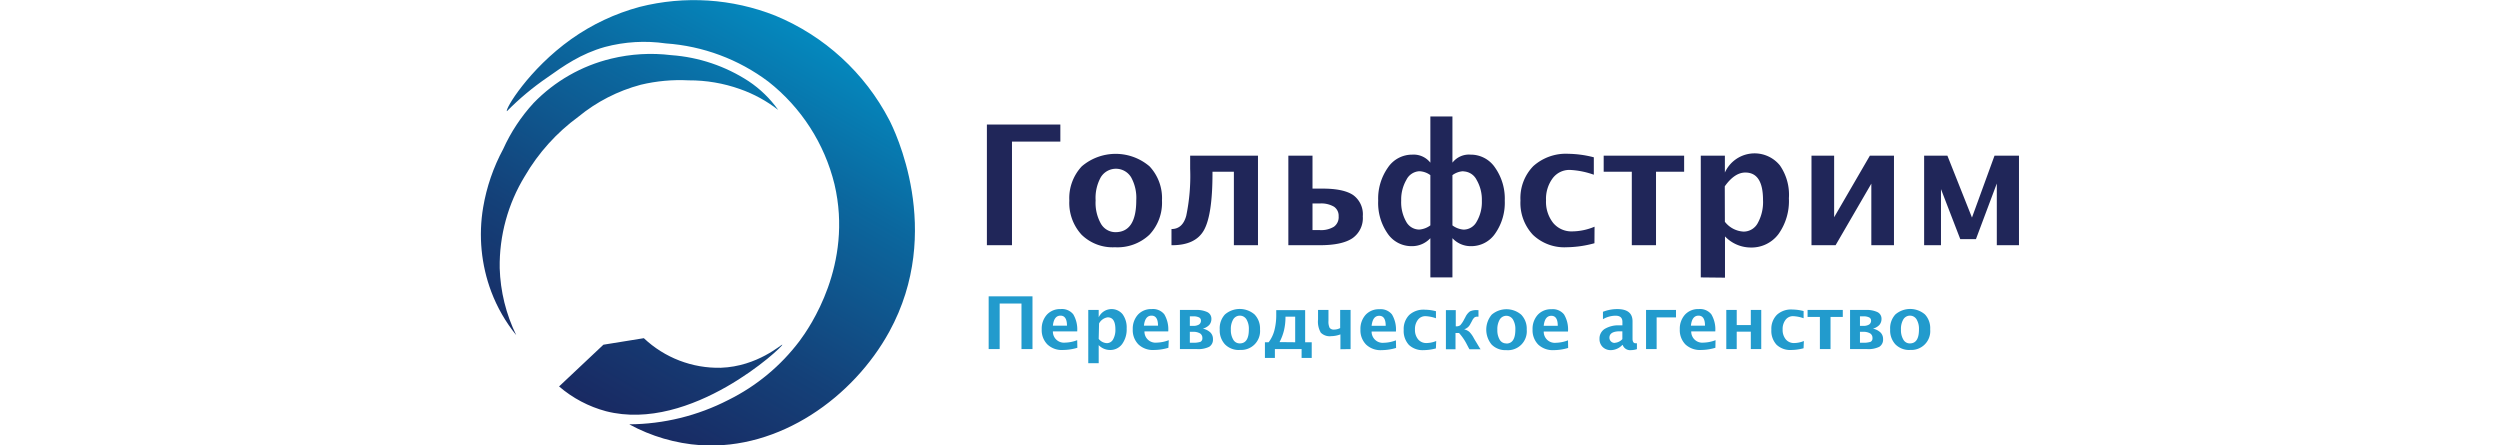 <svg xmlns="http://www.w3.org/2000/svg" xmlns:xlink="http://www.w3.org/1999/xlink" viewBox="0 0 294.86 85.38" width="275" height="49"><defs><style>.cls-1{fill:none;clip-rule:evenodd;}.cls-2{fill:#202659;}.cls-3{fill:#229bcd;}.cls-4{clip-path:url(#clip-path);}.cls-5{fill:url(#Безымянный_градиент_12);}</style><clipPath id="clip-path"><path class="cls-1" d="M57.79,66.07C58,66.4,40.3,83,24,78.82a22.82,22.82,0,0,1-9-4.75l8.5-8,7.75-1.25A20.8,20.8,0,0,0,46,70.49C53.09,70.24,57.68,65.9,57.79,66.07ZM3.62,51.4A31.38,31.38,0,0,0,6.79,64.24,30.13,30.13,0,0,1,2,55.9,31.21,31.21,0,0,1,.45,39.74,36.23,36.23,0,0,1,4.29,28.57a33.2,33.2,0,0,1,5.83-8.83A30.71,30.71,0,0,1,25,11.24a32.26,32.26,0,0,1,11.5-.67,31.26,31.26,0,0,1,14.84,5A21.68,21.68,0,0,1,57,21.07a25.74,25.74,0,0,0-7.33-4,28.91,28.91,0,0,0-9.83-1.67,32.33,32.33,0,0,0-9.17.84,31.69,31.69,0,0,0-12,6.16A37.44,37.44,0,0,0,8.45,33.74,32.85,32.85,0,0,0,3.62,51.4Zm9.17-36.58A52.59,52.59,0,0,0,5,21.32c-.39-.35,4.15-8,12.34-13.83A41.25,41.25,0,0,1,30.45,1.32,42.34,42.34,0,0,1,56.45,3,43.2,43.2,0,0,1,78.29,23c.9,1.74,10.61,21.23,0,40.58-6.88,12.54-21,22.72-36.17,21.75a33.38,33.38,0,0,1-13.67-4,42.12,42.12,0,0,0,19-4.67A38.41,38.41,0,0,0,61.12,65.32c1.9-2.56,10.29-14.59,6.67-30A35.87,35.87,0,0,0,55.12,15.65,37,37,0,0,0,35.45,8.32,29.1,29.1,0,0,0,23.79,9C19.16,10.3,15.86,12.64,12.79,14.82Z"/></clipPath><linearGradient id="Безымянный_градиент_12" x1="12.72" y1="92.73" x2="70.49" y2="-7.34" gradientUnits="userSpaceOnUse"><stop offset="0" stop-color="#1b205a"/><stop offset="0.14" stop-color="#192962"/><stop offset="0.37" stop-color="#144179"/><stop offset="0.66" stop-color="#0b689f"/><stop offset="0.99" stop-color="#009dd1"/></linearGradient></defs><title>Гольф лого</title><g id="Слой_2" data-name="Слой 2"><g id="Слой_1-2" data-name="Слой 1"><path class="cls-2" d="M97,47V23.87h14.08v3.27h-9.27V47Zm24.55.39A8.52,8.52,0,0,1,115.16,45a9,9,0,0,1-2.36-6.54,8.94,8.94,0,0,1,2.38-6.57,10,10,0,0,1,13,0,8.9,8.9,0,0,1,2.38,6.54A8.92,8.92,0,0,1,128.14,45,8.91,8.91,0,0,1,121.55,47.39Zm.08-2.89q4,0,4-6.11a8.11,8.11,0,0,0-1-4.43,3.4,3.4,0,0,0-5.79,0,8.18,8.18,0,0,0-1,4.46,8.13,8.13,0,0,0,1,4.43A3.22,3.22,0,0,0,121.63,44.5ZM132.38,47V43.9c1.42,0,2.37-.85,2.83-2.55a37.2,37.2,0,0,0,.75-9V29.84h13V47h-4.62V32.92h-4.1v.28q0,8-1.64,10.92T132.38,47Zm22.4,0V29.84h4.63v6.31h1.92q4.06,0,5.89,1.25a4.56,4.56,0,0,1,1.83,4.06,4.69,4.69,0,0,1-2,4.21q-2,1.34-6.3,1.33Zm4.63-2.9h1.37a4.75,4.75,0,0,0,2.73-.64,2.25,2.25,0,0,0,.91-2,2.09,2.09,0,0,0-.89-1.84,4.81,4.81,0,0,0-2.7-.62h-1.42ZM182,53.17V45.65a4.78,4.78,0,0,1-3.61,1.53,5.5,5.5,0,0,1-4.61-2.46A10.25,10.25,0,0,1,172,38.46a10.34,10.34,0,0,1,1.85-6.32,5.58,5.58,0,0,1,4.66-2.5A4.08,4.08,0,0,1,182,31.18V22.32h4.23v8.86a4,4,0,0,1,3.5-1.54,5.59,5.59,0,0,1,4.68,2.5,10.34,10.34,0,0,1,1.85,6.32,10.25,10.25,0,0,1-1.81,6.26,5.52,5.52,0,0,1-4.62,2.46,4.74,4.74,0,0,1-3.6-1.53v7.52Zm0-19.6a3.79,3.79,0,0,0-2.09-.75,2.93,2.93,0,0,0-2.5,1.64,7.52,7.52,0,0,0-1,4,7.53,7.53,0,0,0,.94,4A2.86,2.86,0,0,0,179.88,44,4.1,4.1,0,0,0,182,43.2Zm6.31-.75a3.79,3.79,0,0,0-2.08.75V43.2a4.13,4.13,0,0,0,2.14.81,2.85,2.85,0,0,0,2.5-1.52,7.44,7.44,0,0,0,1-4,7.52,7.52,0,0,0-1-4,2.93,2.93,0,0,0-2.51-1.64Zm25.14,13.8a20.84,20.84,0,0,1-5.33.77A8.71,8.71,0,0,1,201.65,45a8.94,8.94,0,0,1-2.38-6.57,8.77,8.77,0,0,1,2.45-6.58,9.36,9.36,0,0,1,6.78-2.37,20.39,20.39,0,0,1,4.83.67v3.34a15.83,15.83,0,0,0-4.55-.92,4,4,0,0,0-3.34,1.6,6.62,6.62,0,0,0-1.27,4.23,6.53,6.53,0,0,0,1.37,4.33,4.54,4.54,0,0,0,3.65,1.62,11.27,11.27,0,0,0,4.28-.9Zm7.16.38V32.92h-5.39V29.84h15.42v3.08h-5.39V47Zm13.22,6.17V29.84h4.62v3.23A6.25,6.25,0,0,1,249,31.71,9.89,9.89,0,0,1,250.72,38a10.9,10.9,0,0,1-2,6.87,6.45,6.45,0,0,1-5.36,2.57,6.86,6.86,0,0,1-4.89-2.13v7.91Zm4.62-10.66a4.86,4.86,0,0,0,3.59,1.88,3.07,3.07,0,0,0,2.72-1.65,8.31,8.31,0,0,0,1-4.4q0-5.27-3.39-5.27-2.06,0-3.94,2.64ZM255.05,47V29.84h4.34v11.8l6.85-11.8h4.62V47h-4.34V35.2L259.67,47Zm21.59,0V29.84h4.46l4.71,11.86h0l4.32-11.86h4.69V47h-4.25V35.17h0l-4,10.67h-3l-3.7-9.59h0V47Z"/><path class="cls-3" d="M97.34,66.91V56.8h8.4V66.91h-2.11V58.18H99.45v8.73Zm17-.25a9.88,9.88,0,0,1-2.74.42,4,4,0,0,1-3-1.06,3.87,3.87,0,0,1-1.09-2.91,4,4,0,0,1,1-2.81,3.44,3.44,0,0,1,2.63-1.06,2.77,2.77,0,0,1,2.41,1,5.64,5.64,0,0,1,.76,3.28h-4.66a2.12,2.12,0,0,0,2.36,2.15,6.87,6.87,0,0,0,2.3-.47Zm-3.23-6.16c-.84,0-1.32.64-1.46,1.92h2.7c0-1.28-.42-1.92-1.24-1.92Zm5.32,9.11V59.41h2v1.41a2.73,2.73,0,0,1,4.58-.59,4.3,4.3,0,0,1,.78,2.73,4.76,4.76,0,0,1-.88,3,2.8,2.8,0,0,1-2.34,1.12,3,3,0,0,1-2.14-.93v3.46Zm2-4.66a2.1,2.1,0,0,0,1.57.82,1.35,1.35,0,0,0,1.19-.72,3.69,3.69,0,0,0,.44-1.92c0-1.54-.49-2.31-1.48-2.31A2.24,2.24,0,0,0,118.5,62Zm13.36,1.71a9.88,9.88,0,0,1-2.74.42,4,4,0,0,1-3-1.06,3.87,3.87,0,0,1-1.09-2.91,4,4,0,0,1,1-2.81,3.44,3.44,0,0,1,2.63-1.06,2.77,2.77,0,0,1,2.41,1,5.64,5.64,0,0,1,.76,3.28H127.2a2.12,2.12,0,0,0,2.36,2.15,6.87,6.87,0,0,0,2.3-.47Zm-3.23-6.16c-.84,0-1.32.64-1.46,1.92h2.7c0-1.28-.42-1.92-1.24-1.92ZM134,66.91v-7.5h3a4.82,4.82,0,0,1,2.27.42,1.39,1.39,0,0,1,.76,1.29,1.73,1.73,0,0,1-.41,1.16,2.57,2.57,0,0,1-1.23.71,3,3,0,0,1,1.45.74,1.73,1.73,0,0,1,.49,1.26,1.61,1.61,0,0,1-.72,1.48,4.72,4.72,0,0,1-2.34.44Zm1.9-4.45h.59a2.09,2.09,0,0,0,1.15-.25.86.86,0,0,0,.39-.77.67.67,0,0,0-.38-.61,2.49,2.49,0,0,0-1.12-.2h-.63Zm0,3.23h.51a4.42,4.42,0,0,0,1.52-.17.74.74,0,0,0,.37-.73,1,1,0,0,0-.45-.89,2.52,2.52,0,0,0-1.36-.3h-.59Zm9.57,1.39A3.71,3.71,0,0,1,142.63,66a3.92,3.92,0,0,1-1-2.86,3.88,3.88,0,0,1,1-2.87,4.35,4.35,0,0,1,5.67,0,3.86,3.86,0,0,1,1.05,2.86,3.62,3.62,0,0,1-3.94,3.93Zm0-1.26q1.74,0,1.74-2.67a3.53,3.53,0,0,0-.46-1.94,1.48,1.48,0,0,0-2.53,0,3.56,3.56,0,0,0-.46,1.95,3.53,3.53,0,0,0,.46,1.94A1.41,1.41,0,0,0,145.46,65.82Zm4.82,2.78v-3H151a6.44,6.44,0,0,0,1.1-2.26,11.81,11.81,0,0,0,.36-3.07v-.83H158v6.16h1.26v3h-1.94V66.91h-5.12V68.6Zm5.8-3V60.69h-1.86v.08a10.9,10.9,0,0,1-.28,2.53,9.74,9.74,0,0,1-.86,2.27Zm8.67,1.34V64.09a5.13,5.13,0,0,1-1.76.34,2.4,2.4,0,0,1-2-.67,4.19,4.19,0,0,1-.53-2.5V59.41h2v2.1a2.73,2.73,0,0,0,.22,1.32,1,1,0,0,0,.88.34,2.54,2.54,0,0,0,1.14-.29V59.41h2v7.5Zm10.67-.25a9.83,9.83,0,0,1-2.74.42,4,4,0,0,1-3-1.06,3.87,3.87,0,0,1-1.09-2.91,4,4,0,0,1,1-2.81,3.44,3.44,0,0,1,2.63-1.06,2.77,2.77,0,0,1,2.41,1,5.64,5.64,0,0,1,.76,3.28h-4.66a2.13,2.13,0,0,0,2.36,2.15,6.83,6.83,0,0,0,2.3-.47Zm-3.23-6.16c-.84,0-1.32.64-1.46,1.92h2.7c0-1.28-.41-1.92-1.24-1.92Zm10.86,6.25a9.2,9.2,0,0,1-2.33.33,3.83,3.83,0,0,1-2.84-1,3.94,3.94,0,0,1-1-2.88,3.82,3.82,0,0,1,1.07-2.87,4.07,4.07,0,0,1,3-1,8.76,8.76,0,0,1,2.11.29V61a6.78,6.78,0,0,0-2-.4,1.76,1.76,0,0,0-1.46.7,2.87,2.87,0,0,0-.56,1.85,2.82,2.82,0,0,0,.6,1.89,2,2,0,0,0,1.6.71,5,5,0,0,0,1.87-.39Zm1.92.16v-7.5h1.89v3.11a1.37,1.37,0,0,0,.86-.21,5.33,5.33,0,0,0,.78-1.19l.2-.36a2.86,2.86,0,0,1,.87-1.1,2.76,2.76,0,0,1,1.34-.25h.3v1.26H191a.85.85,0,0,0-.54.14,1.9,1.9,0,0,0-.45.62l-.2.37-.21.38a1.91,1.91,0,0,1-1.13.91,2.43,2.43,0,0,1,1,.49,5,5,0,0,1,.85,1.19l.23.4.38.62.41.69a4.56,4.56,0,0,0,.29.43h-2.14l-.17-.3-.31-.59a10,10,0,0,0-1.51-2.22h-.68v3.11Zm11.57.17a3.72,3.72,0,0,1-2.8-1.06,4.48,4.48,0,0,1,0-5.73,4.35,4.35,0,0,1,5.67,0,3.86,3.86,0,0,1,1.05,2.86,3.62,3.62,0,0,1-3.93,3.93Zm0-1.26q1.74,0,1.74-2.67a3.53,3.53,0,0,0-.46-1.94,1.48,1.48,0,0,0-2.53,0,3.65,3.65,0,0,0-.46,1.95,3.53,3.53,0,0,0,.46,1.94A1.41,1.41,0,0,0,196.57,65.82Zm11.86.84a9.76,9.76,0,0,1-2.73.42,4.06,4.06,0,0,1-3-1.06,3.91,3.91,0,0,1-1.09-2.91,4,4,0,0,1,1-2.81,3.42,3.42,0,0,1,2.63-1.06,2.74,2.74,0,0,1,2.4,1,5.57,5.57,0,0,1,.76,3.28h-4.65a2.12,2.12,0,0,0,2.36,2.15,6.82,6.82,0,0,0,2.29-.47Zm-3.22-6.16c-.84,0-1.33.64-1.46,1.92h2.69q0-1.92-1.23-1.92Z"/><path class="cls-3" d="M218.8,66.11a3.08,3.08,0,0,1-2.17,1,2.2,2.2,0,0,1-1.6-.6,2.08,2.08,0,0,1-.61-1.56,2.17,2.17,0,0,1,1-1.91,5.09,5.09,0,0,1,2.85-.68h.54v-.68c0-.78-.44-1.17-1.33-1.17a4.91,4.91,0,0,0-2.4.67V59.76a7.63,7.63,0,0,1,2.73-.52q2.94,0,2.94,2.34V64.9c0,.59.19.89.57.89l.27,0,0,1.13a3.86,3.86,0,0,1-1.13.19,1.51,1.51,0,0,1-1.6-1Zm-1.46-.4A2.19,2.19,0,0,0,218.8,65V63.5h-.48c-1.31,0-2,.41-2,1.23a1,1,0,0,0,1,1Zm6,1.2v-7.5h5.74v1.43h-3.71v6.07Zm13.29-.25a9.88,9.88,0,0,1-2.74.42,4.08,4.08,0,0,1-3-1.06,3.9,3.9,0,0,1-1.08-2.91,4,4,0,0,1,1-2.81,3.42,3.42,0,0,1,2.63-1.06,2.77,2.77,0,0,1,2.41,1,5.64,5.64,0,0,1,.76,3.28H232a2.12,2.12,0,0,0,2.36,2.15,6.87,6.87,0,0,0,2.3-.47Zm-3.23-6.16c-.84,0-1.33.64-1.46,1.92h2.7c0-1.28-.42-1.92-1.24-1.92Zm5.32,6.41v-7.5h2v2.9h2.7v-2.9h2v7.5h-2V63.57h-2.7v3.34Zm14.81-.16a9.26,9.26,0,0,1-2.33.33,3.81,3.81,0,0,1-2.84-1,3.9,3.9,0,0,1-1-2.88,3.79,3.79,0,0,1,1.07-2.87,4,4,0,0,1,3-1,8.76,8.76,0,0,1,2.11.29V61a6.78,6.78,0,0,0-2-.4,1.76,1.76,0,0,0-1.46.7,2.87,2.87,0,0,0-.56,1.85,2.82,2.82,0,0,0,.6,1.89,2,2,0,0,0,1.6.71,5,5,0,0,0,1.87-.39Zm3.13.16V60.75h-2.36V59.41h6.75v1.34H258.7v6.16Zm5.78,0v-7.5h3a4.82,4.82,0,0,1,2.27.42,1.39,1.39,0,0,1,.76,1.29,1.73,1.73,0,0,1-.41,1.16,2.52,2.52,0,0,1-1.23.71,3,3,0,0,1,1.45.74,1.73,1.73,0,0,1,.49,1.26,1.61,1.61,0,0,1-.72,1.48,4.72,4.72,0,0,1-2.34.44Zm1.9-4.45h.59a2.09,2.09,0,0,0,1.15-.25.86.86,0,0,0,.39-.77.67.67,0,0,0-.38-.61,2.49,2.49,0,0,0-1.12-.2h-.63Zm0,3.23h.51a4.42,4.42,0,0,0,1.52-.17.74.74,0,0,0,.37-.73,1,1,0,0,0-.45-.89,2.52,2.52,0,0,0-1.36-.3h-.59Zm9.57,1.39A3.71,3.71,0,0,1,271.13,66a3.92,3.92,0,0,1-1-2.86,3.88,3.88,0,0,1,1-2.87,4.35,4.35,0,0,1,5.67,0,3.85,3.85,0,0,1,1,2.86,3.61,3.61,0,0,1-3.93,3.93Zm0-1.26q1.74,0,1.74-2.67a3.53,3.53,0,0,0-.46-1.94,1.48,1.48,0,0,0-2.53,0,3.56,3.56,0,0,0-.46,1.95,3.53,3.53,0,0,0,.46,1.94A1.41,1.41,0,0,0,274,65.82Z"/><g class="cls-4"><rect class="cls-5" width="83.21" height="85.38"/></g></g></g></svg>